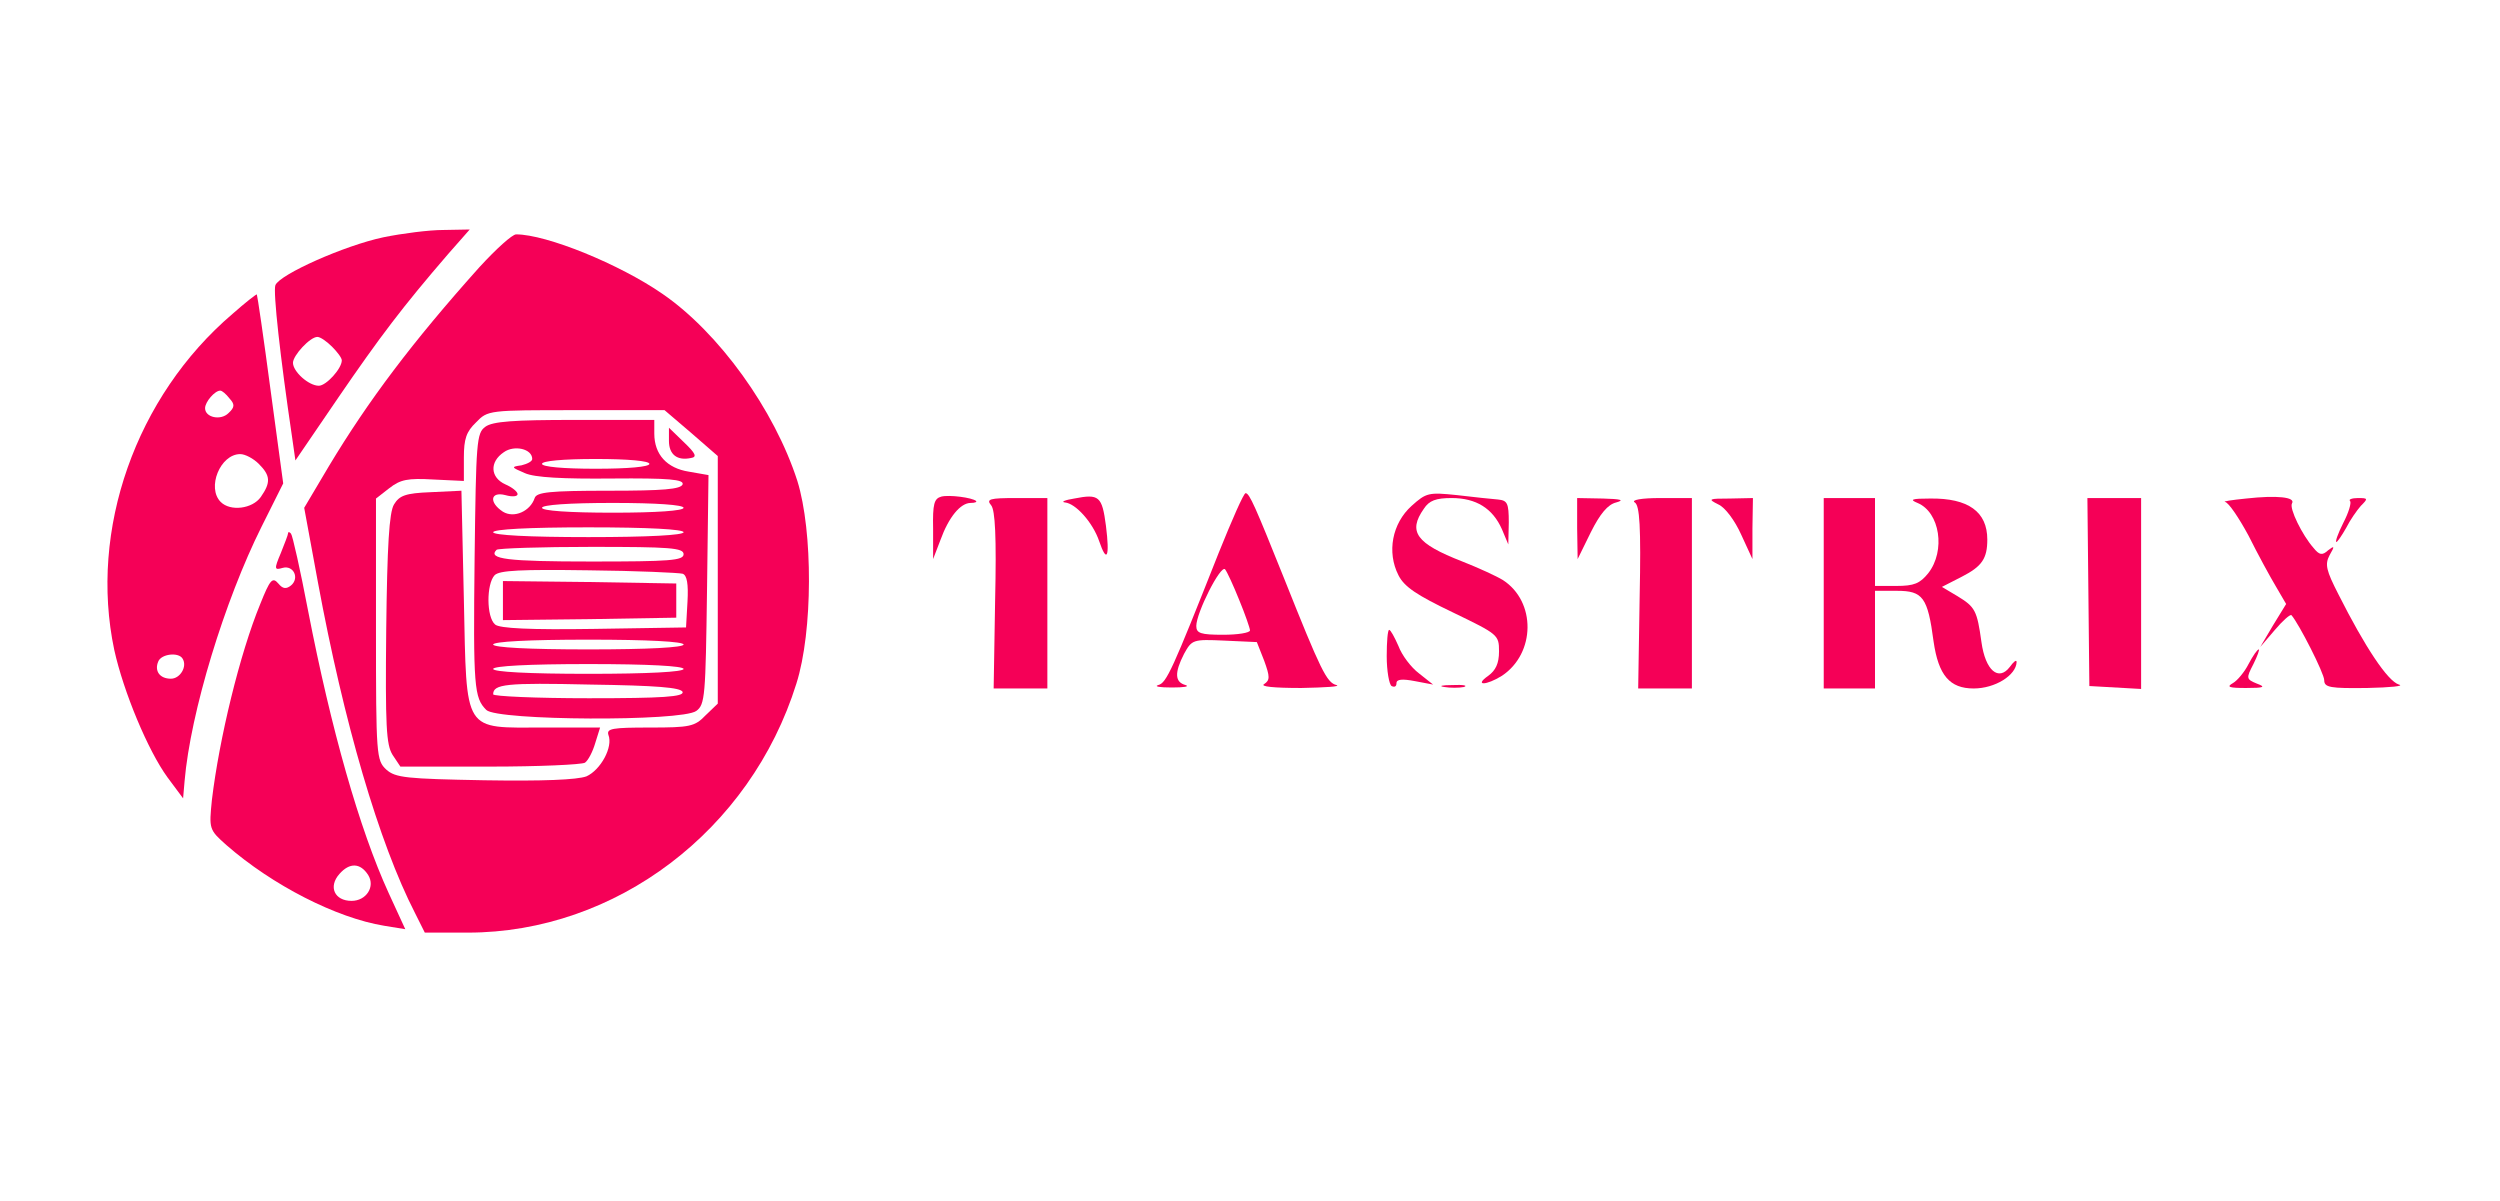 <?xml version="1.0" standalone="no"?>
<!DOCTYPE svg PUBLIC "-//W3C//DTD SVG 20010904//EN"
 "http://www.w3.org/TR/2001/REC-SVG-20010904/DTD/svg10.dtd">
<svg version="1.0" xmlns="http://www.w3.org/2000/svg"
 width="512pt" height="246pt" viewBox="0 0 512 246"
 preserveAspectRatio="xMidYMid meet">

<g transform="translate(0,246) scale(0.1,-0.1)"
fill="#F50057" stroke="none">
<path d="M785 1974 c-80 -17 -212 -76 -221 -98 -5 -13 10 -148 34 -310 l7 -49
88 129 c85 124 131 185 225 294 l44 50 -54 -1 c-29 0 -84 -7 -123 -15z m-105
-224 c11 -11 20 -23 20 -28 0 -17 -32 -52 -47 -52 -21 0 -53 29 -53 47 0 15
35 53 50 53 6 0 19 -9 30 -20z"/>
<path d="M982 1913 c-138 -154 -228 -274 -308 -407 l-51 -86 28 -152 c53 -287
125 -534 199 -678 l20 -40 88 0 c303 0 579 209 673 510 34 107 34 312 2 415
-47 146 -161 304 -276 383 -88 61 -238 122 -300 122 -8 0 -41 -30 -75 -67z
m434 -340 l54 -47 0 -253 0 -254 -25 -24 c-22 -23 -32 -25 -114 -25 -77 0 -89
-2 -85 -15 10 -25 -16 -72 -45 -85 -19 -7 -89 -10 -209 -8 -160 3 -182 5 -201
22 -20 19 -21 27 -21 287 l0 268 27 21 c23 18 38 21 90 18 l63 -3 0 48 c0 38
5 53 25 72 24 25 26 25 205 25 l181 0 55 -47z"/>
<path d="M994 1586 c-18 -13 -19 -30 -22 -268 -3 -266 -1 -287 24 -312 22 -22
400 -24 430 -2 18 13 19 30 22 249 l3 234 -40 7 c-45 7 -71 35 -71 78 l0 28
-163 0 c-125 0 -168 -3 -183 -14z m96 -66 c0 -5 -10 -10 -22 -13 -22 -3 -21
-4 7 -16 20 -9 79 -12 178 -11 118 1 148 -2 145 -12 -4 -10 -40 -13 -151 -13
-122 0 -148 -3 -152 -15 -9 -27 -42 -42 -65 -28 -29 19 -26 42 5 34 14 -4 25
-3 25 2 0 5 -11 14 -25 20 -31 14 -33 46 -3 66 21 15 58 7 58 -14z m240 -10
c0 -6 -43 -10 -110 -10 -67 0 -110 4 -110 10 0 6 43 10 110 10 67 0 110 -4
110 -10z m70 -90 c0 -6 -55 -10 -145 -10 -90 0 -145 4 -145 10 0 6 55 10 145
10 90 0 145 -4 145 -10z m0 -50 c0 -6 -72 -10 -195 -10 -123 0 -195 4 -195 10
0 6 72 10 195 10 123 0 195 -4 195 -10z m0 -45 c0 -13 -28 -15 -189 -15 -172
0 -213 5 -194 24 3 3 91 6 195 6 160 0 188 -2 188 -15z m-2 -40 c9 -3 12 -21
10 -57 l-3 -53 -189 -3 c-130 -2 -193 1 -202 9 -18 15 -18 83 -1 101 10 10 54
12 193 10 98 -1 185 -5 192 -7z m2 -145 c0 -6 -72 -10 -195 -10 -123 0 -195 4
-195 10 0 6 72 10 195 10 123 0 195 -4 195 -10z m0 -50 c0 -6 -72 -10 -195
-10 -123 0 -195 4 -195 10 0 6 72 10 195 10 123 0 195 -4 195 -10z m-2 -47 c3
-10 -40 -13 -192 -13 -108 0 -196 4 -196 8 0 21 26 24 199 20 136 -2 185 -6
189 -15z"/>
<path d="M1030 1230 l0 -40 178 2 177 3 0 35 0 35 -177 3 -178 2 0 -40z"/>
<path d="M1370 1557 c0 -28 17 -41 45 -35 13 2 10 9 -14 32 l-31 30 0 -27z"/>
<path d="M882 1452 c-52 -2 -64 -7 -75 -25 -10 -16 -14 -85 -16 -255 -2 -200
0 -237 13 -258 l16 -24 183 0 c100 0 188 4 195 8 7 5 16 23 21 40 l10 32 -114
0 c-168 0 -159 -15 -165 262 l-5 223 -63 -3z"/>
<path d="M476 1817 c-198 -169 -294 -442 -242 -688 19 -86 69 -206 109 -261
l32 -43 3 35 c12 141 82 370 158 522 l44 88 -26 192 c-14 106 -27 194 -28 195
-1 1 -24 -17 -50 -40z m-6 -173 c11 -12 11 -18 -2 -30 -16 -16 -48 -9 -48 10
0 13 20 36 31 36 4 0 12 -7 19 -16z m60 -134 c24 -24 25 -38 4 -68 -17 -24
-62 -30 -82 -10 -29 29 -1 98 40 98 10 0 27 -9 38 -20z m-156 -399 c10 -16 -5
-41 -24 -41 -23 0 -34 16 -26 35 6 16 42 20 50 6z"/>
<path d="M1928 1443 c-15 -4 -18 -15 -17 -66 l0 -62 15 39 c17 47 41 76 62 76
9 0 13 2 11 4 -8 7 -55 13 -71 9z"/>
<path d="M2200 1439 c-19 -3 -28 -7 -19 -8 22 -2 57 -41 70 -79 16 -47 22 -33
14 31 -8 61 -14 66 -65 56z"/>
<path d="M2496 1328 c-95 -240 -107 -267 -124 -271 -9 -3 3 -5 28 -5 25 0 37
2 28 5 -22 6 -23 25 -3 64 16 29 18 30 83 27 l66 -3 15 -38 c12 -33 12 -40 0
-48 -9 -5 19 -8 76 -8 50 1 82 3 72 6 -20 5 -32 30 -107 218 -59 147 -71 175
-79 175 -4 0 -28 -55 -55 -122z m42 -97 c12 -29 22 -58 22 -62 0 -5 -25 -9
-55 -9 -46 0 -55 3 -55 18 0 27 50 126 59 116 4 -5 17 -33 29 -63z"/>
<path d="M2891 1424 c-40 -36 -51 -95 -27 -142 12 -24 38 -41 111 -76 93 -45
95 -46 95 -80 0 -25 -7 -39 -22 -50 -30 -21 -4 -20 28 0 69 46 70 152 2 196
-13 8 -50 25 -83 38 -95 37 -112 61 -79 108 11 17 25 22 57 22 50 0 84 -21
103 -64 l13 -31 1 45 c0 40 -3 45 -22 47 -13 1 -50 5 -84 9 -58 6 -63 5 -93
-22z"/>
<path d="M4600 1439 c-30 -3 -49 -6 -43 -7 7 -1 28 -32 48 -69 19 -38 44 -84
56 -104 l21 -36 -27 -44 -26 -44 30 35 c16 19 32 33 34 30 15 -17 67 -119 67
-133 0 -15 12 -17 88 -16 48 1 77 4 65 7 -23 7 -69 76 -124 185 -25 49 -28 61
-18 80 11 19 10 20 -3 10 -12 -11 -18 -10 -30 5 -23 26 -50 81 -44 91 8 13
-31 17 -94 10z"/>
<path d="M2030 1425 c8 -10 11 -64 8 -195 l-3 -180 55 0 55 0 0 195 0 195 -64
0 c-54 0 -62 -2 -51 -15z"/>
<path d="M3230 1378 l1 -63 27 55 c19 38 35 57 52 61 18 5 9 7 -27 8 l-53 1 0
-62z"/>
<path d="M3348 1431 c10 -6 13 -49 10 -194 l-3 -187 55 0 55 0 0 195 0 195
-65 0 c-39 0 -60 -4 -52 -9z"/>
<path d="M3519 1427 c14 -6 34 -33 47 -62 l23 -50 0 63 1 62 -47 -1 c-44 0
-46 -1 -24 -12z"/>
<path d="M3735 1245 l0 -195 53 0 52 0 0 100 0 100 45 0 c53 0 63 -13 75 -104
10 -69 33 -96 82 -96 44 0 87 27 88 54 0 6 -6 1 -14 -10 -23 -30 -50 -7 -58
51 -9 65 -13 72 -49 94 l-32 19 41 21 c41 21 52 37 52 76 0 57 -39 85 -117 84
-38 0 -43 -2 -26 -9 46 -19 58 -98 22 -144 -17 -21 -29 -26 -65 -26 l-44 0 0
90 0 90 -52 0 -53 0 0 -195z"/>
<path d="M4277 1248 l2 -193 53 -3 53 -3 0 196 0 195 -55 0 -55 0 2 -192z"/>
<path d="M4813 1434 c3 -4 -3 -24 -14 -45 -11 -22 -17 -39 -14 -39 2 0 11 13
20 29 8 16 22 36 30 45 15 15 15 16 -6 16 -12 0 -20 -3 -16 -6z"/>
<path d="M590 1368 c0 -3 -7 -21 -15 -41 -14 -33 -13 -35 4 -30 22 6 35 -21
17 -36 -10 -8 -17 -7 -26 4 -12 14 -17 8 -37 -42 -42 -102 -84 -276 -99 -401
-6 -60 -6 -61 30 -93 94 -82 225 -149 323 -165 l43 -7 -34 74 c-60 131 -118
336 -165 578 -16 84 -32 155 -35 158 -3 4 -6 4 -6 1z m164 -700 c15 -24 -4
-53 -34 -53 -35 0 -48 29 -25 55 21 24 43 23 59 -2z"/>
<path d="M2840 1116 c0 -30 5 -58 10 -61 6 -3 10 -1 10 6 0 8 12 9 38 4 l37
-7 -29 23 c-16 12 -35 37 -42 56 -8 18 -16 33 -19 33 -3 0 -5 -24 -5 -54z"/>
<path d="M4605 1100 c-8 -16 -23 -34 -32 -39 -14 -8 -8 -10 27 -10 37 0 41 2
22 9 -22 9 -22 11 -7 40 8 16 13 30 11 30 -3 0 -12 -13 -21 -30z"/>
<path d="M2958 1053 c12 -2 30 -2 40 0 9 3 -1 5 -23 4 -22 0 -30 -2 -17 -4z"/>
</g>
</svg>
